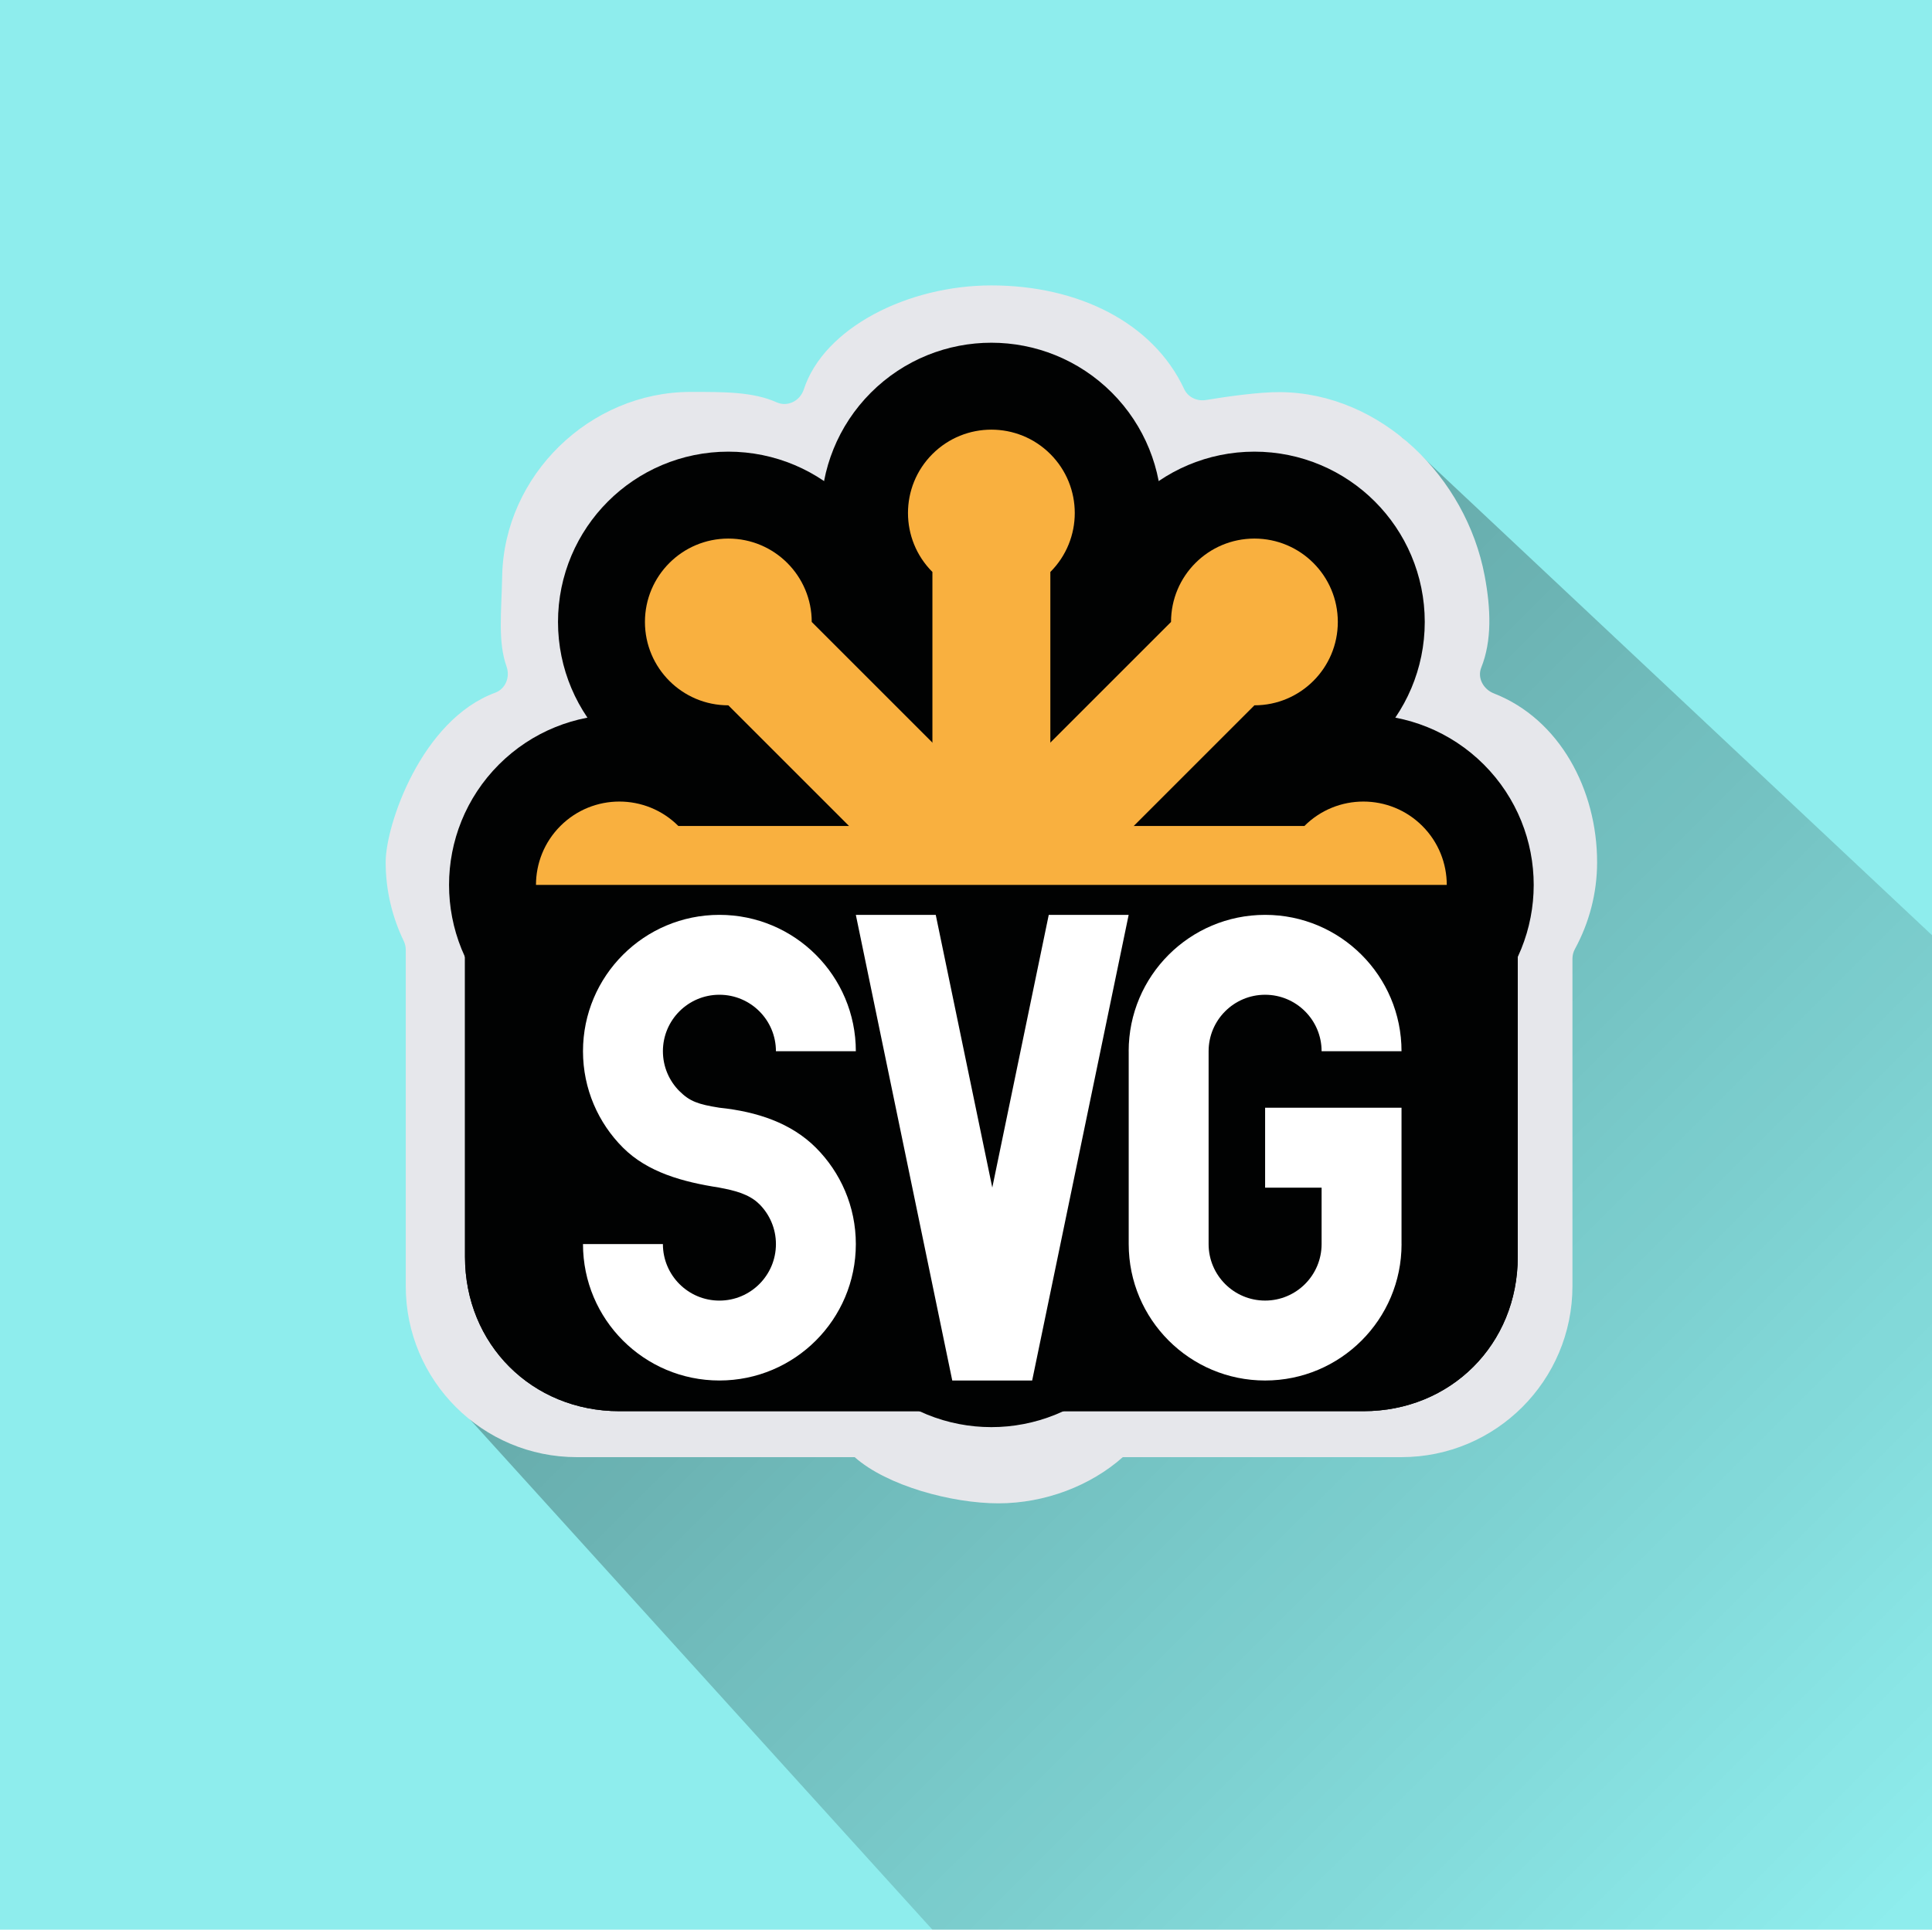 <svg id="Слой_1" xmlns="http://www.w3.org/2000/svg" viewBox="0 0 500 499.507"><style>.st3{fill:#010202}.st4{stroke:#010202;stroke-width:45}.st4,.st5{fill:#f9b03f}.st6{fill:#fff}</style><path fill="#8eeded" d="M0-.246h500v500H0z"/><linearGradient id="SVGID_1_" gradientUnits="userSpaceOnUse" x1="223.919" y1="801.756" x2="493.255" y2="1071.686" gradientTransform="translate(0 -578)"><stop offset="0" stop-opacity=".3"/><stop offset="1" stop-opacity="0"/></linearGradient><path d="M362.72 113.17L112.495 357.358 241.52 499.754H500V242.087L362.72 113.17z" fill="url(#SVGID_1_)"/><g id="svg_1_"><path d="M413.327 223.17c0-18.737-9.685-37.026-26.719-43.675-2.705-1.056-4.338-4.006-3.256-6.702 2.775-6.92 2.484-15.177.888-23.694-4.806-25.628-26.846-47.366-52.919-47.597-5.553-.049-14.15 1.208-19.232 2.046-2.287.376-4.638-.713-5.616-2.814-8.01-17.2-27.396-26.853-49.905-26.853-21.617 0-43.342 10.95-48.55 26.935-.96 2.942-4.189 4.605-7.01 3.335-6.138-2.762-13.73-2.7-22.267-2.7-26.074 0-48.258 21.579-48.779 47.648-.192 9.6-1.148 16.979 1.135 23.46.95 2.699-.248 5.763-2.933 6.751-19.14 7.046-28.357 34.272-28.357 43.86 0 7.32 1.7 14.232 4.676 20.413.336.7.523 1.456.523 2.232v87.106c0 24.453 19.823 44.277 44.277 44.277h71.906c8.337 7.413 25.153 11.954 37.188 11.954 12.036 0 23.86-4.541 32.198-11.954h72.095c24.453 0 44.278-19.824 44.278-44.278v-84.793c0-.874.233-1.722.65-2.489 3.634-6.684 5.73-14.324 5.73-22.468z" fill="#e6e7eb"/><path id="base_3_" class="st3" d="M120.34 229.072h272.454v96.274c0 22.624-17.328 39.953-39.953 39.953H160.295c-22.625 0-39.954-17.33-39.954-39.953v-96.274z"/><path id="svgbar_15_" class="st4" d="M175.555 213.812c-8.428-8.428-22.092-8.428-30.521 0-8.429 8.428-8.429 22.093 0 30.522 8.428 8.427 22.092 8.427 30.52 0H337.58c8.428 8.427 22.092 8.427 30.522 0 8.428-8.428 8.428-22.093 0-30.522-8.429-8.428-22.093-8.428-30.522 0H175.555z"/><path id="svgbar_14_" class="st4" d="M210.074 160.997c0-11.92-9.663-21.582-21.582-21.582-11.92 0-21.582 9.662-21.582 21.582s9.663 21.581 21.582 21.581l114.57 114.569c0 11.92 9.662 21.582 21.581 21.582 11.92 0 21.582-9.662 21.582-21.582s-9.662-21.581-21.582-21.581l-114.57-114.57z"/><path id="svgbar_13_" class="st4" d="M271.828 148.06c8.428-8.429 8.428-22.094 0-30.522-8.427-8.428-22.093-8.428-30.52 0-8.43 8.427-8.43 22.093 0 30.521v162.025c-8.43 8.428-8.43 22.093 0 30.522 8.426 8.428 22.092 8.428 30.52 0s8.428-22.093 0-30.522V148.06z"/><path id="svgbar_12_" class="st4" d="M324.644 182.578c11.92 0 21.582-9.663 21.582-21.581 0-11.92-9.662-21.582-21.582-21.582s-21.582 9.662-21.582 21.582l-114.57 114.57c-11.92 0-21.582 9.662-21.582 21.581 0 11.92 9.663 21.582 21.582 21.582s21.582-9.662 21.582-21.582l114.57-114.57z"/><path id="svgbar_11_" class="st5" d="M175.555 213.812c-8.428-8.428-22.092-8.428-30.521 0-8.429 8.428-8.429 22.093 0 30.522 8.428 8.427 22.092 8.427 30.52 0H337.58c8.428 8.427 22.092 8.427 30.522 0 8.428-8.428 8.428-22.093 0-30.522-8.429-8.428-22.093-8.428-30.522 0H175.555z"/><path id="svgbar_10_" class="st5" d="M210.074 160.997c0-11.92-9.663-21.582-21.582-21.582-11.92 0-21.582 9.662-21.582 21.582s9.663 21.581 21.582 21.581l114.57 114.569c0 11.92 9.662 21.582 21.581 21.582 11.92 0 21.582-9.662 21.582-21.582s-9.662-21.581-21.582-21.581l-114.57-114.57z"/><path id="svgbar_9_" class="st5" d="M271.828 148.06c8.428-8.429 8.428-22.094 0-30.522-8.427-8.428-22.093-8.428-30.52 0-8.43 8.427-8.43 22.093 0 30.521v162.025c-8.43 8.428-8.43 22.093 0 30.522 8.426 8.428 22.092 8.428 30.52 0s8.428-22.093 0-30.522V148.06z"/><path id="svgbar_8_" class="st5" d="M324.644 182.578c11.92 0 21.582-9.663 21.582-21.581 0-11.92-9.662-21.582-21.582-21.582s-21.582 9.662-21.582 21.582l-114.57 114.57c-11.92 0-21.582 9.662-21.582 21.581 0 11.92 9.663 21.582 21.582 21.582s21.582-9.662 21.582-21.582l114.57-114.57z"/><path id="base_2_" class="st3" d="M120.34 229.072h272.454v96.274c0 22.624-17.328 39.953-39.953 39.953H160.295c-22.625 0-39.954-17.33-39.954-39.953v-96.274z"/><path id="G_1_" class="st6" d="M327.41 286.744h35.302v35.301h.009c0 19.5-15.814 35.313-35.31 35.313-19.5 0-35.303-15.814-35.303-35.313v-49.921h-.009c0-19.497 15.811-35.302 35.311-35.302 19.487 0 35.302 15.805 35.302 35.302H342.03c0-8.068-6.554-14.622-14.62-14.622-8.077 0-14.623 6.554-14.623 14.622v49.921c0 8.077 6.546 14.622 14.623 14.622 8.066 0 14.61-6.545 14.62-14.612v-14.62h-14.62v-20.691z"/><path id="V_1_" class="st6" d="M292.097 236.82l-24.974 120.536h-20.679L221.49 236.82h20.68l14.633 70.593 14.615-70.593h20.679z"/><path id="S_1_" class="st6" d="M161.222 297.078c-6.39-6.389-10.344-15.211-10.344-24.956 0-19.497 15.813-35.302 35.301-35.302 19.497 0 35.311 15.805 35.311 35.302h-20.68c0-8.075-6.553-14.62-14.63-14.62-8.076 0-14.62 6.545-14.62 14.62 0 4.034 1.638 7.688 4.273 10.326h.01c2.647 2.657 4.852 3.426 10.336 4.296 9.754 1.015 18.577 3.955 24.966 10.343 6.39 6.39 10.345 15.213 10.345 24.958 0 19.497-15.814 35.311-35.31 35.311-19.489 0-35.302-15.814-35.302-35.31h20.681c0 8.075 6.545 14.629 14.62 14.629 8.078 0 14.631-6.554 14.631-14.63 0-4.033-1.639-7.679-4.276-10.326h-.01c-2.647-2.647-6.446-3.56-10.345-4.286v-.01c-9.454-1.45-18.568-3.955-24.957-10.345z"/></g></svg>